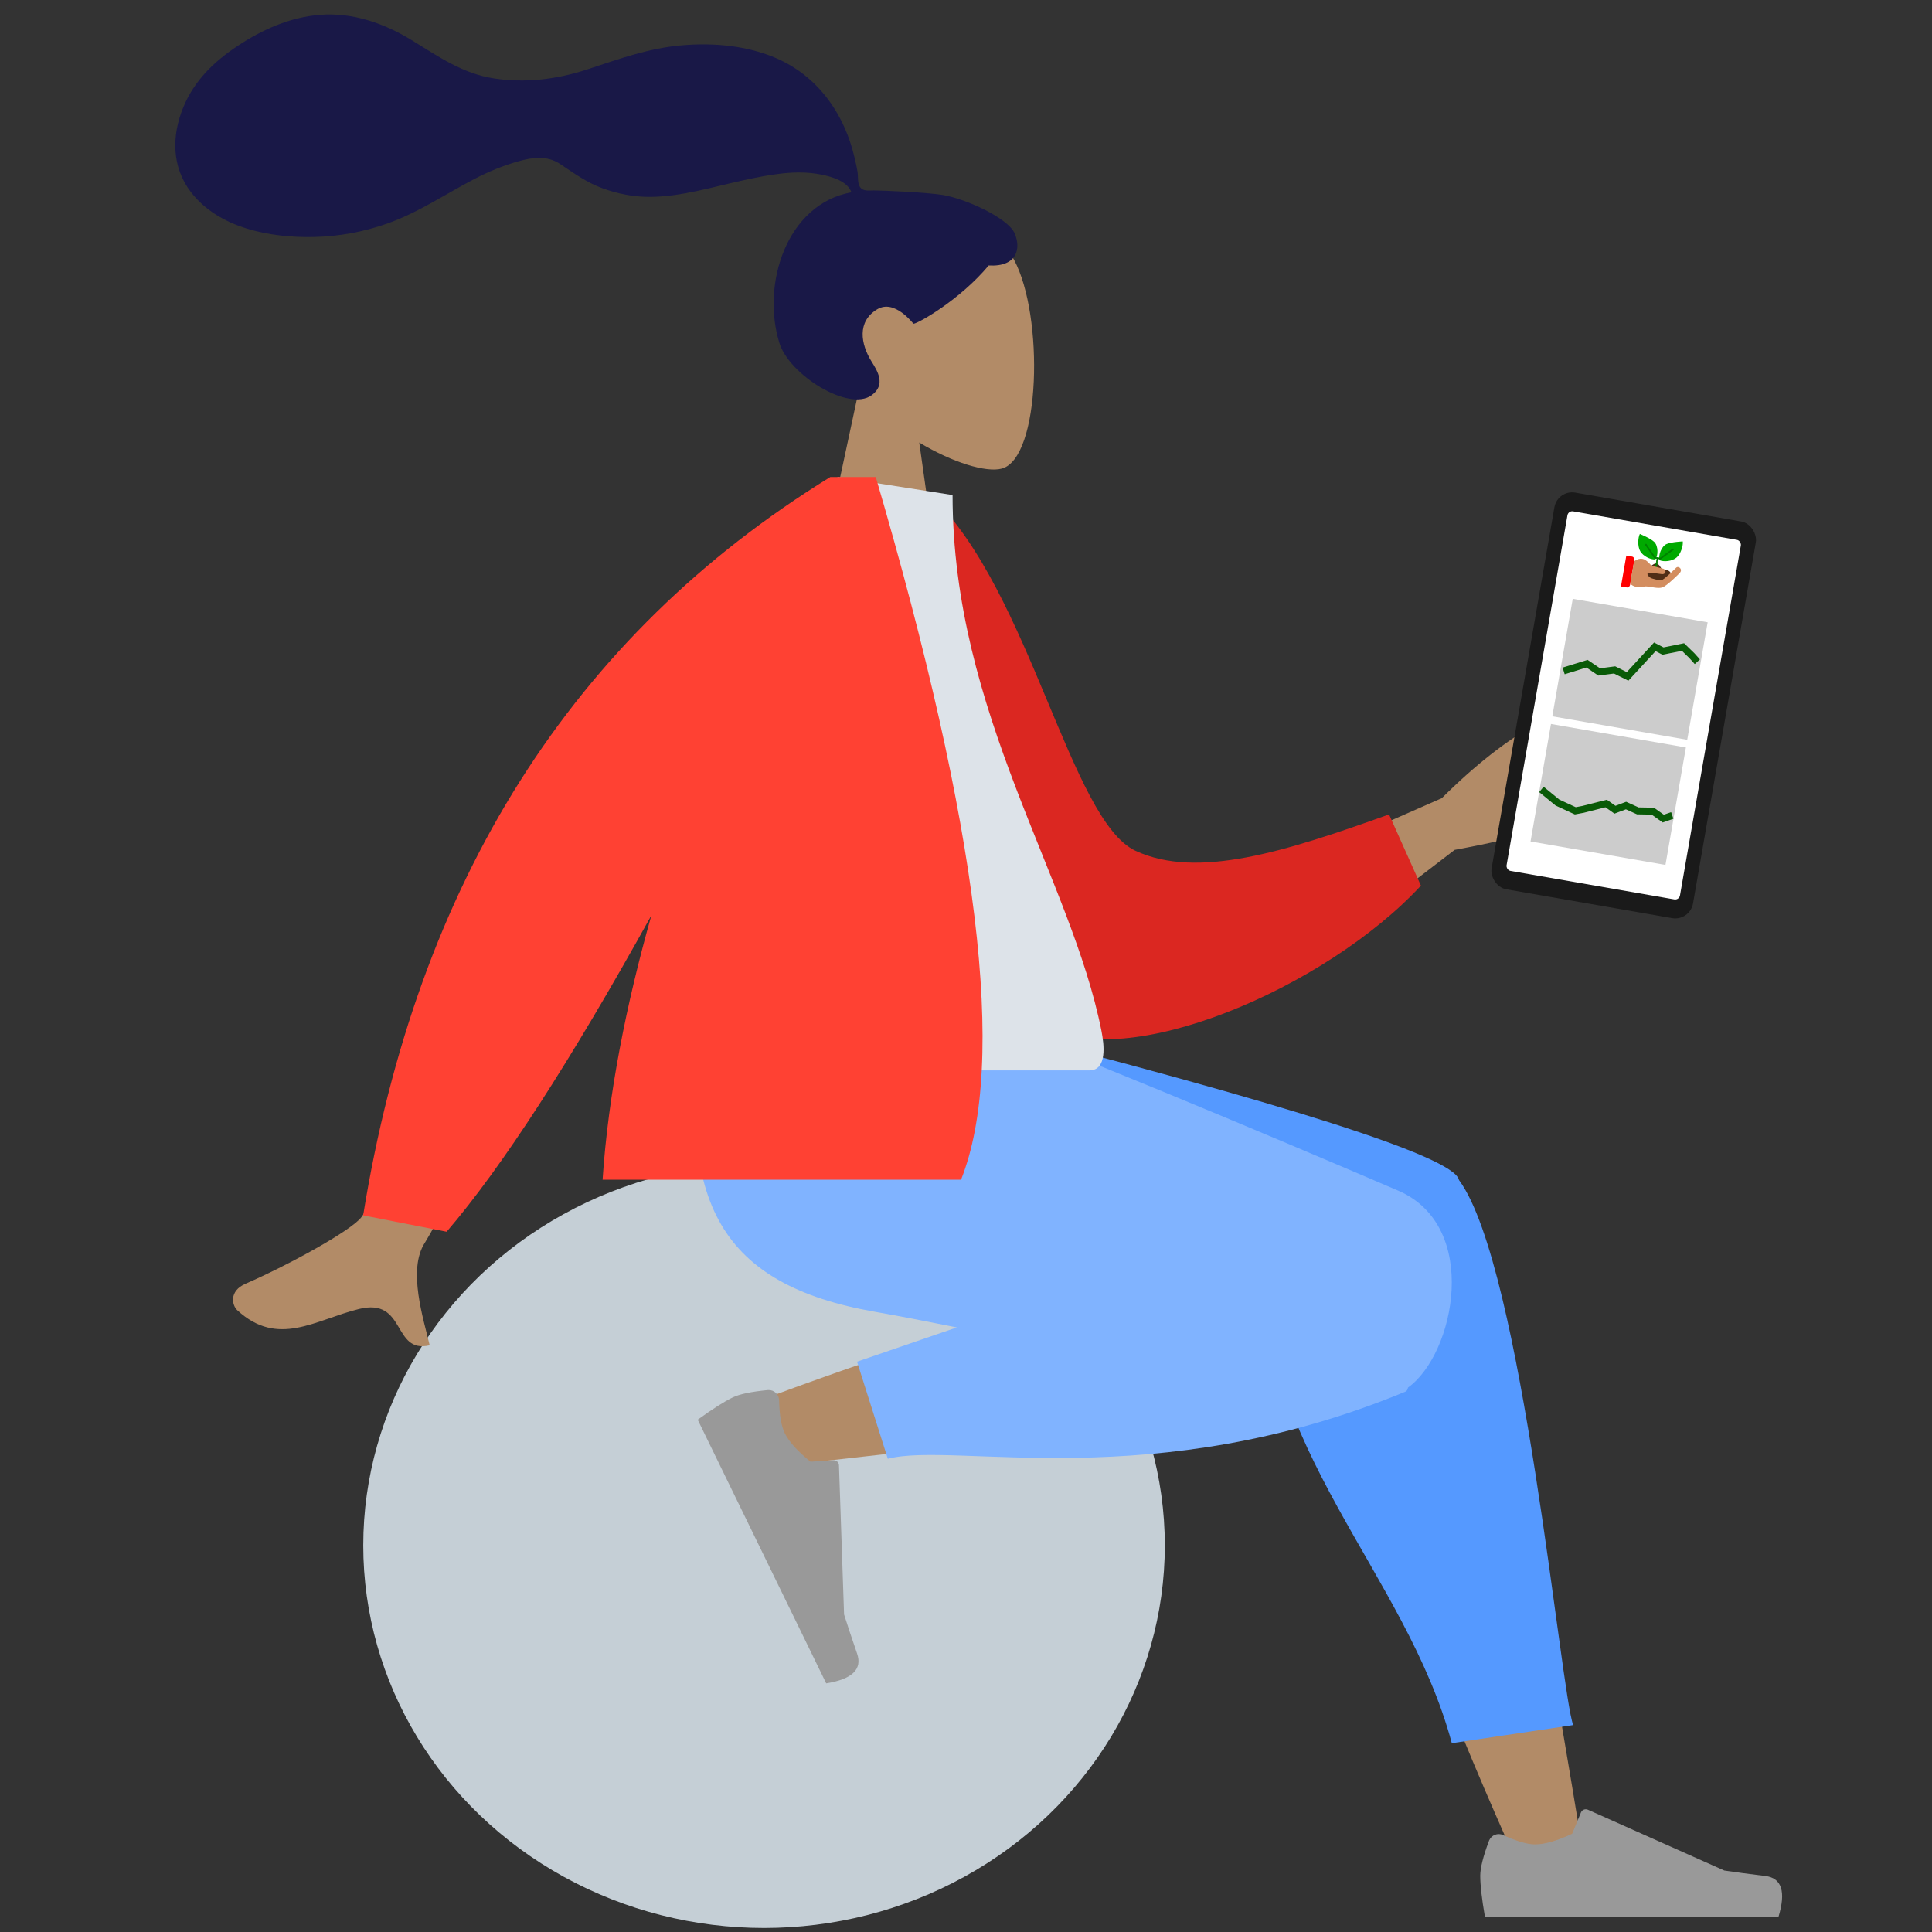 <?xml version="1.0" encoding="UTF-8" standalone="no"?>
<!-- Created with Inkscape (http://www.inkscape.org/) -->

<svg
   xmlns:dc="http://purl.org/dc/elements/1.1/"
   xmlns:cc="http://creativecommons.org/ns#"
   xmlns:rdf="http://www.w3.org/1999/02/22-rdf-syntax-ns#"
   xmlns:svg="http://www.w3.org/2000/svg"
   xmlns="http://www.w3.org/2000/svg"
   xmlns:sodipodi="http://sodipodi.sourceforge.net/DTD/sodipodi-0.dtd"
   xmlns:inkscape="http://www.inkscape.org/namespaces/inkscape"
   width="800mm"
   height="800mm"
   viewBox="0 0 800 800"
   version="1.1"
   id="svg3840"
   sodipodi:docname="sobre2.svg"
   inkscape:version="0.92.4 (5da689c313, 2019-01-14)">
  <rect x="0" y="0" width="800" height="800" fill="#333333" stroke="none"/>
  <defs
     id="defs3834">
    <filter
       style="color-interpolation-filters:sRGB"
       id="a">
      <feColorMatrix
         values="0.661 0 0 0.036 0.169 0 0.661 0 0.036 0.169 0 0 0.661 0.036 0.169 0 0 0 1 0"
         id="feColorMatrix3265" />
    </filter>
  </defs>
  <sodipodi:namedview
     id="base"
     pagecolor="#ffffff"
     bordercolor="#666666"
     borderopacity="1.0"
     inkscape:pageopacity="0.0"
     inkscape:pageshadow="2"
     inkscape:zoom="0.0875"
     inkscape:cx="3600.9212"
     inkscape:cy="1515.5279"
     inkscape:document-units="mm"
     inkscape:current-layer="layer1"
     showgrid="false"
     inkscape:window-width="1366"
     inkscape:window-height="706"
     inkscape:window-x="0"
     inkscape:window-y="32"
     inkscape:window-maximized="1" />
  <g
     inkscape:label="Layer 1"
     inkscape:groupmode="layer"
     id="layer1"
     transform="translate(0,503)">
    <g
       transform="matrix(8.133,0,0,8.133,55.522,-2089.482)"
       id="g2412">
      <g
         id="Head/Front/Airy"
         transform="matrix(0.265,0,0,0.265,20.383,197.658)"
         style="fill:none;fill-rule:evenodd;stroke:none;stroke-width:1">
        <g
           style="fill:#b28b67;stroke-width:1"
           id="Head"
           transform="translate(54,31)">
          <path
             inkscape:connector-curvature="0"
             d="M 8.262,34.49 C 3.654,29.081 0.536,22.453 1.057,15.025 2.558,-6.375 32.349,-1.667 38.143,9.134 43.938,19.935 43.25,47.333 35.76,49.263 32.774,50.033 26.411,48.147 19.935,44.244 L 24,73 H 0 Z"
             id="path1012" />
        </g>
        <path
           style="fill:#191847"
           inkscape:connector-curvature="0"
           d="m 78.464,27.685 c -3.163,-0.519 -11.68,-0.875 -13.251,-0.875 -1.004,0 -2.091,0.229 -2.686,-0.692 C 62.041,25.363 62.219,24.087 62.074,23.211 61.905,22.193 61.665,21.189 61.423,20.187 60.733,17.337 59.69,14.625 58.231,12.079 55.493,7.302 51.481,3.56 46.417,1.383 40.824,-1.021 34.496,-1.572 28.48,-1.084 22.043,-0.562 16.216,1.563 10.138,3.562 4.346,5.468 -1.72,6.218 -7.778,5.288 -13.882,4.35 -18.493,1.042 -23.641,-2.098 c -5.27,-3.214 -11.293,-5.317 -17.523,-4.833 -5.816,0.451 -11.176,2.853 -15.985,6.06 -4.499,3.001 -8.212,6.612 -10.308,11.695 -2.255,5.467 -2.253,11.468 1.455,16.299 5.375,7.003 15.352,8.814 23.654,8.634 4.802,-0.104 9.517,-0.98 14.05,-2.575 6.046,-2.126 11.27,-5.731 16.926,-8.655 2.654,-1.372 5.398,-2.499 8.274,-3.311 2.791,-0.788 5.539,-1.15 8.066,0.536 2.673,1.783 5.068,3.535 8.126,4.652 2.933,1.071 6.04,1.67 9.166,1.646 6.081,-0.047 12.075,-1.942 17.981,-3.211 4.816,-1.035 9.969,-2.066 14.879,-1.071 2.049,0.415 5.041,1.272 5.781,3.401 -12.454,2.257 -17.346,17.66 -13.835,28.967 1.895,6.103 13.286,13.237 17.715,10.029 2.806,-2.033 1.102,-4.701 0,-6.463 -2.111,-3.373 -2.834,-7.707 1.073,-10.055 3.37,-2.026 6.913,2.785 6.98,2.779 0.926,-0.073 8.929,-4.599 14.443,-11.203 5.439,0.322 6.265,-3.264 4.966,-6.197 -1.299,-2.933 -9.405,-6.624 -13.776,-7.342 z"
           id="hair" />
      </g>
      <g
         transform="matrix(0.265,0,0,0.265,1.333,258.248)"
         id="Objects/Seat/Ball"
         style="fill:#c5cfd6;fill-rule:evenodd;stroke:none;stroke-width:1">
        <ellipse
           ry="73.5"
           rx="77"
           cy="58.5"
           cx="116"
           id="Ballsy-Ball" />
      </g>
      <path
         id="Skin"
         d="m 70.524,290.173 c -3.39,-7.503 -5.842,-14.037 -6.826,-17.484 -1.685,-5.902 -2.967,-11.096 -3.291,-13.035 -0.773,-4.625 5.943,-4.894 6.831,-2.596 1.344,3.479 3.689,14.909 6.507,32.175 z M 31.201,266.626 c 3.11,-1.229 14.003,-5.077 19.256,-6.165 1.51,-0.313 2.973,-0.603 4.348,-0.866 4.089,-0.781 6.207,6.596 2.269,7.163 -9.807,1.411 -23.711,2.869 -24.901,3.033 -1.668,0.229 -2.928,-2.391 -0.973,-3.164 z"
         inkscape:connector-curvature="0"
         style="fill:#b28b67;fill-rule:evenodd;stroke:none;stroke-width:0.265" />
      <path
         id="Leg-Back"
         d="m 57.315,257.564 -16.824,-8.564 v -1.864 h 2.001 c 16.277,4.148 24.594,6.806 24.952,7.974 0.004,0.013 0.007,0.025 0.011,0.038 0.008,0.011 0.016,0.022 0.024,0.033 3.226,4.436 5.158,26.094 5.792,27.716 l -6.181,0.922 c -2.364,-8.768 -9.929,-14.876 -9.728,-25.377 -0.054,-0.308 -0.068,-0.6 -0.046,-0.876 z"
         inkscape:connector-curvature="0"
         style="fill:#5599ff;fill-opacity:1;fill-rule:evenodd;stroke:none;stroke-width:0.265" />
      <path
         id="Leg-Front"
         d="m 41.889,262.651 c -1.539,-0.308 -2.957,-0.583 -4.17,-0.796 -7.835,-1.374 -10.12,-5.568 -8.769,-14.719 h 14.436 c 2.358,0.677 14.614,5.817 20.972,8.55 4.208,1.809 2.882,8.331 0.499,10.029 -0.013,0.104 -0.056,0.175 -0.132,0.207 -12.82,5.314 -22.962,2.526 -26.35,3.416 l -1.567,-4.943 z"
         inkscape:connector-curvature="0"
         style="fill:#80b3ff;fill-opacity:1;fill-rule:evenodd;stroke:none;stroke-width:0.265" />
      <g
         transform="matrix(0.116,0.238,-0.238,0.116,37.995,262.257)"
         id="Accessories/Shoe/Flat-Sneaker-3"
         style="fill:#999999;fill-opacity:1;fill-rule:evenodd;stroke:none;stroke-width:1">
        <path
           style="fill:#999999;fill-opacity:1"
           id="shoe-6"
           d="M 2.678,25.402 C 1.559,28.388 1,30.623 1,32.106 1,33.909 1.3,36.54 1.901,40 c 2.092,0 20.893,0 56.402,0 1.466,-4.845 0.62,-7.461 -2.538,-7.848 -3.158,-0.386 -5.781,-0.735 -7.87,-1.047 L 21.68,19.419 c -0.504,-0.225 -1.096,0.002 -1.321,0.506 -0.004,0.009 -0.008,0.017 -0.011,0.026 l -1.685,4.088 c -2.923,1.364 -5.299,2.046 -7.127,2.046 -1.485,0 -3.536,-0.6 -6.152,-1.799 l 5.5e-6,-1.2e-5 c -1.004,-0.46 -2.191,-0.019 -2.652,0.985 -0.02,0.043 -0.038,0.087 -0.055,0.132 z"
           inkscape:connector-curvature="0" />
      </g>
      <g
         transform="matrix(0.265,0,0,0.265,68.272,282.06)"
         id="g1026"
         style="fill:#999999;fill-opacity:1;fill-rule:evenodd;stroke:none;stroke-width:1">
        <path
           style="fill:#999999;fill-opacity:1"
           id="path1024"
           d="M 2.678,25.402 C 1.559,28.388 1,30.623 1,32.106 1,33.909 1.3,36.54 1.901,40 c 2.092,0 20.893,0 56.402,0 1.466,-4.845 0.62,-7.461 -2.538,-7.848 -3.158,-0.386 -5.781,-0.735 -7.87,-1.047 L 21.68,19.419 c -0.504,-0.225 -1.096,0.002 -1.321,0.506 -0.004,0.009 -0.008,0.017 -0.011,0.026 l -1.685,4.088 c -2.923,1.364 -5.299,2.046 -7.127,2.046 -1.485,0 -3.536,-0.6 -6.152,-1.799 l 5.5e-6,-1.2e-5 c -1.004,-0.46 -2.191,-0.019 -2.652,0.985 -0.02,0.043 -0.038,0.087 -0.055,0.132 z"
           inkscape:connector-curvature="0" />
      </g>
      <g
         id="Body/Jacket-2"
         transform="matrix(0.265,0,0,0.265,4.508,219.354)"
         style="fill:none;fill-rule:evenodd;stroke:none;stroke-width:1">
        <path
           style="fill:#b28b67"
           inkscape:connector-curvature="0"
           d="m 198,77.617 36.235,-15.913 c 6.347,-6.325 12.477,-11.133 18.388,-14.422 1.768,-0.563 4.787,-0.733 1.565,3.973 -3.222,4.706 -6.399,9.801 -5.112,11.45 1.287,1.649 5.017,-0.171 6.49,2.511 0.982,1.788 -5.304,3.927 -18.859,6.417 L 209.57,92.439 Z M 51.508,82 72,86.066 C 51.392,124.471 40.34,144.826 38.845,147.13 c -3.365,5.185 -0.225,14.687 0.934,19.691 -7.275,1.693 -4.406,-9.256 -13.612,-6.97 -8.403,2.087 -15.528,7.442 -23.363,0.22 -0.963,-0.888 -1.669,-3.663 1.616,-5.087 C 12.603,151.437 24.692,144.796 26.652,142.218 29.326,138.702 37.611,118.629 51.508,82 Z"
           id="path1029" />
        <path
           style="fill:#db2721"
           inkscape:connector-curvature="0"
           d="m 123.28,9.877 8.485,-2.231 c 20.355,16.559 31.837,59.616 44.847,64.31 12.301,4.438 28.596,-2.324 47.89,-11.217 l 7.293,13.096 C 215.41,95 178.299,114.917 161.843,106.84 135.534,93.927 125.047,40.501 123.28,9.877 Z"
           id="Coat-Back"
           transform="rotate(5,177.538,58.162)" />
        <path
           style="fill:#dde3e9"
           inkscape:connector-curvature="0"
           d="m 90,114 c 34.672,0 60.176,0 76.511,0 3.496,0 2.837,-5.048 2.332,-7.596 C 163.011,77.004 140.241,45.312 140.241,3.461 L 118.172,0 C 99.917,29.358 93.605,65.505 90,114 Z"
           id="Shirt" />
        <path
           style="fill:#ff4133"
           inkscape:connector-curvature="0"
           d="M 82.369,84.233 C 66.771,112.368 53.661,132.623 43.037,145 L 27,141.859 C 37.331,77.791 67.247,30.504 116.748,0 H 117 h 8.486 c 19.813,67.537 25.274,112.537 16.386,135 H 73 c 1.09,-16.437 4.583,-33.819 9.369,-50.767 z"
           id="Coat-Front" />
      </g>
      <g
         id="g2288"
         transform="matrix(0.046,0.008,-0.008,0.046,65.212,197.214)">
        <rect
           style="fill:#1a1a1a;fill-opacity:1"
           id="rect7043-7"
           width="222.947"
           height="439.056"
           x="236.738"
           y="453.964"
           ry="19.654" />
        <rect
           style="fill:#ffffff;fill-opacity:1"
           id="rect7153"
           width="191.929"
           height="398"
           x="252.247"
           y="474.492"
           ry="5.307" />
        <path
           id="path5528"
           style="fill:#00aa00;fill-opacity:1;stroke-width:0.329"
           d="m 377.232,504.918 c -4.082,4.698 -12.257,7.044 -17.471,5.936 -2.754,-4.302 -0.899,-15.288 4.382,-18.739 4.936,-3.225 16.871,-5.837 16.871,-5.837 1.345,4.174 0.335,13.903 -3.782,18.64 z m -39.939,2.1e-4 c 4.082,4.698 12.257,7.044 17.47,5.935 2.754,-4.302 0.899,-15.288 -4.382,-18.739 -4.936,-3.225 -16.871,-5.837 -16.871,-5.837 -1.345,4.174 -0.334,13.903 3.782,18.64 z"
           inkscape:connector-curvature="0" />
        <path
           style="fill:#502d16;fill-opacity:1;stroke-width:0.454"
           d="m 357.075,514.889 c -3.306,0 -6.075,5.215 -7.511,5.215 -0.589,0 -4.64,0 -4.64,0 h -0.506 v 0.025 c -3.147,0.27 -5.567,2.968 -5.569,6.208 0,3.24 2.423,5.937 5.569,6.207 v 0.025 h 0.506 24.807 v -0.032 c 3.147,-0.27 5.567,-2.965 5.569,-6.201 0,-3.236 -2.423,-5.931 -5.569,-6.2 v -0.032 c 0,0 -4.556,0 -5.144,0 -1.944,0 -4.206,-5.213 -7.513,-5.215 z"
           id="path5448"
           inkscape:connector-curvature="0"
           sodipodi:nodetypes="cccccccccccccccc" />
        <path
           style="fill:#008000;fill-opacity:1;stroke:#008000;stroke-width:0.742;stroke-miterlimit:4;stroke-dasharray:none;stroke-opacity:1"
           d="m 341.962,496.078 c -0.129,0 -0.259,0.049 -0.358,0.151 -0.199,0.204 -0.2,0.53 -0.006,0.733 l 11.968,12.31 c 0.086,0.089 0.196,0.136 0.309,0.149 0.044,0.021 0.089,0.021 0.138,0.021 h 2.554 v 9.35 c 0,0.288 0.226,0.519 0.506,0.519 0.28,0 0.506,-0.232 0.506,-0.519 v -9.35 h 2.506 c 0.017,0 0.031,0 0.046,0 0.021,0 0.041,0 0.061,0 0,0 0.006,0 0.01,0 0.125,-0.023 0.231,-0.093 0.306,-0.193 l 11.92,-12.261 c 0.197,-0.204 0.195,-0.53 -0.006,-0.733 -0.199,-0.204 -0.518,-0.202 -0.715,0 l -11.817,12.155 h -5.742 l -11.835,-12.173 c -0.099,-0.102 -0.227,-0.153 -0.357,-0.153 z"
           id="path5545"
           inkscape:connector-curvature="0" />
        <path
           style="fill:#ff0000;fill-opacity:1;fill-rule:nonzero;stroke:none;stroke-width:1.242"
           d="m 323.028,512.05 v 34.147 h 6.272 0.185 v 0 c 1.702,-0.1 3.044,-1.583 3.044,-3.409 v -27.318 c 0,-1.826 -1.342,-3.308 -3.044,-3.409 v 0 h -0.185 z"
           id="rect1447"
           inkscape:connector-curvature="0" />
        <path
           style="fill:#d38d5f;fill-opacity:1;fill-rule:nonzero;stroke:none;stroke-width:1.242"
           d="m 340.709,512.578 c -2.47,0.043 -5.292,1.137 -8.324,4.162 0.081,6.033 0.058,18.379 0,24.811 7.557,5.094 15.388,-0.078 17.97,-0.091 5.252,-0.639 12.587,0.451 17.244,-1.882 4.71,-2.36 15.659,-18.226 15.659,-18.226 1.278,-1.513 1.765,-3.551 0.58,-5.147 -1.185,-1.596 -3.579,-2.128 -4.857,-0.614 0,0 -11.849,16.826 -13.821,16.363 -4.536,0.628 -10.346,0.432 -12.998,-1.03 -1.451,-0.8 -4.911,-3.315 -1.678,-4.779 0.839,-0.38 14.043,-0.764 14.043,-0.764 1.813,0 3.472,-1.203 3.599,-2.697 0.135,-1.582 -1.459,-3.461 -3.272,-3.461 0,0 -6.924,-0.33 -13.293,-1.259 -3.968,-3.33 -7.705,-5.195 -9.25,-5.267 -0.516,-0.085 -1.05,-0.129 -1.602,-0.121 z"
           id="rect1476"
           inkscape:connector-curvature="0"
           sodipodi:nodetypes="ccccsccscsssacccsc" />
        <rect
           style="fill:#cccccc;fill-opacity:1"
           id="rect7281"
           width="149.334"
           height="130.042"
           x="273.545"
           y="568.54"
           ry="0" />
        <path
           style="fill:none;stroke:#095a07;stroke-width:7.6;stroke-linecap:butt;stroke-linejoin:miter;stroke-miterlimit:4;stroke-dasharray:none;stroke-opacity:1"
           d="m 277.249,647.695 23.739,-12.122 14.647,6.566 16.162,-5.051 15.152,4.546 23.739,-36.871 9.596,3.03 20.708,-8.081 11.112,7.576 7.071,5.556"
           id="path7287"
           inkscape:connector-curvature="0" />
        <rect
           style="fill:#cccccc;fill-opacity:1"
           id="rect7281-0"
           width="149.334"
           height="130.042"
           x="273.545"
           y="707.065"
           ry="0" />
        <path
           style="fill:none;stroke:#095a07;stroke-width:7.6;stroke-linecap:butt;stroke-linejoin:miter;stroke-miterlimit:4;stroke-dasharray:none;stroke-opacity:1"
           d="m 275.481,779.157 19.698,11.112 20.708,5.556 8.081,-3.03 23.739,-10.607 10.607,5.051 11.112,-6.566 13.637,3.536 16.162,-2.525 12.627,6.061 9.091,-5.051"
           id="path7845"
           inkscape:connector-curvature="0" />
      </g>
    </g>
  </g>
</svg>
